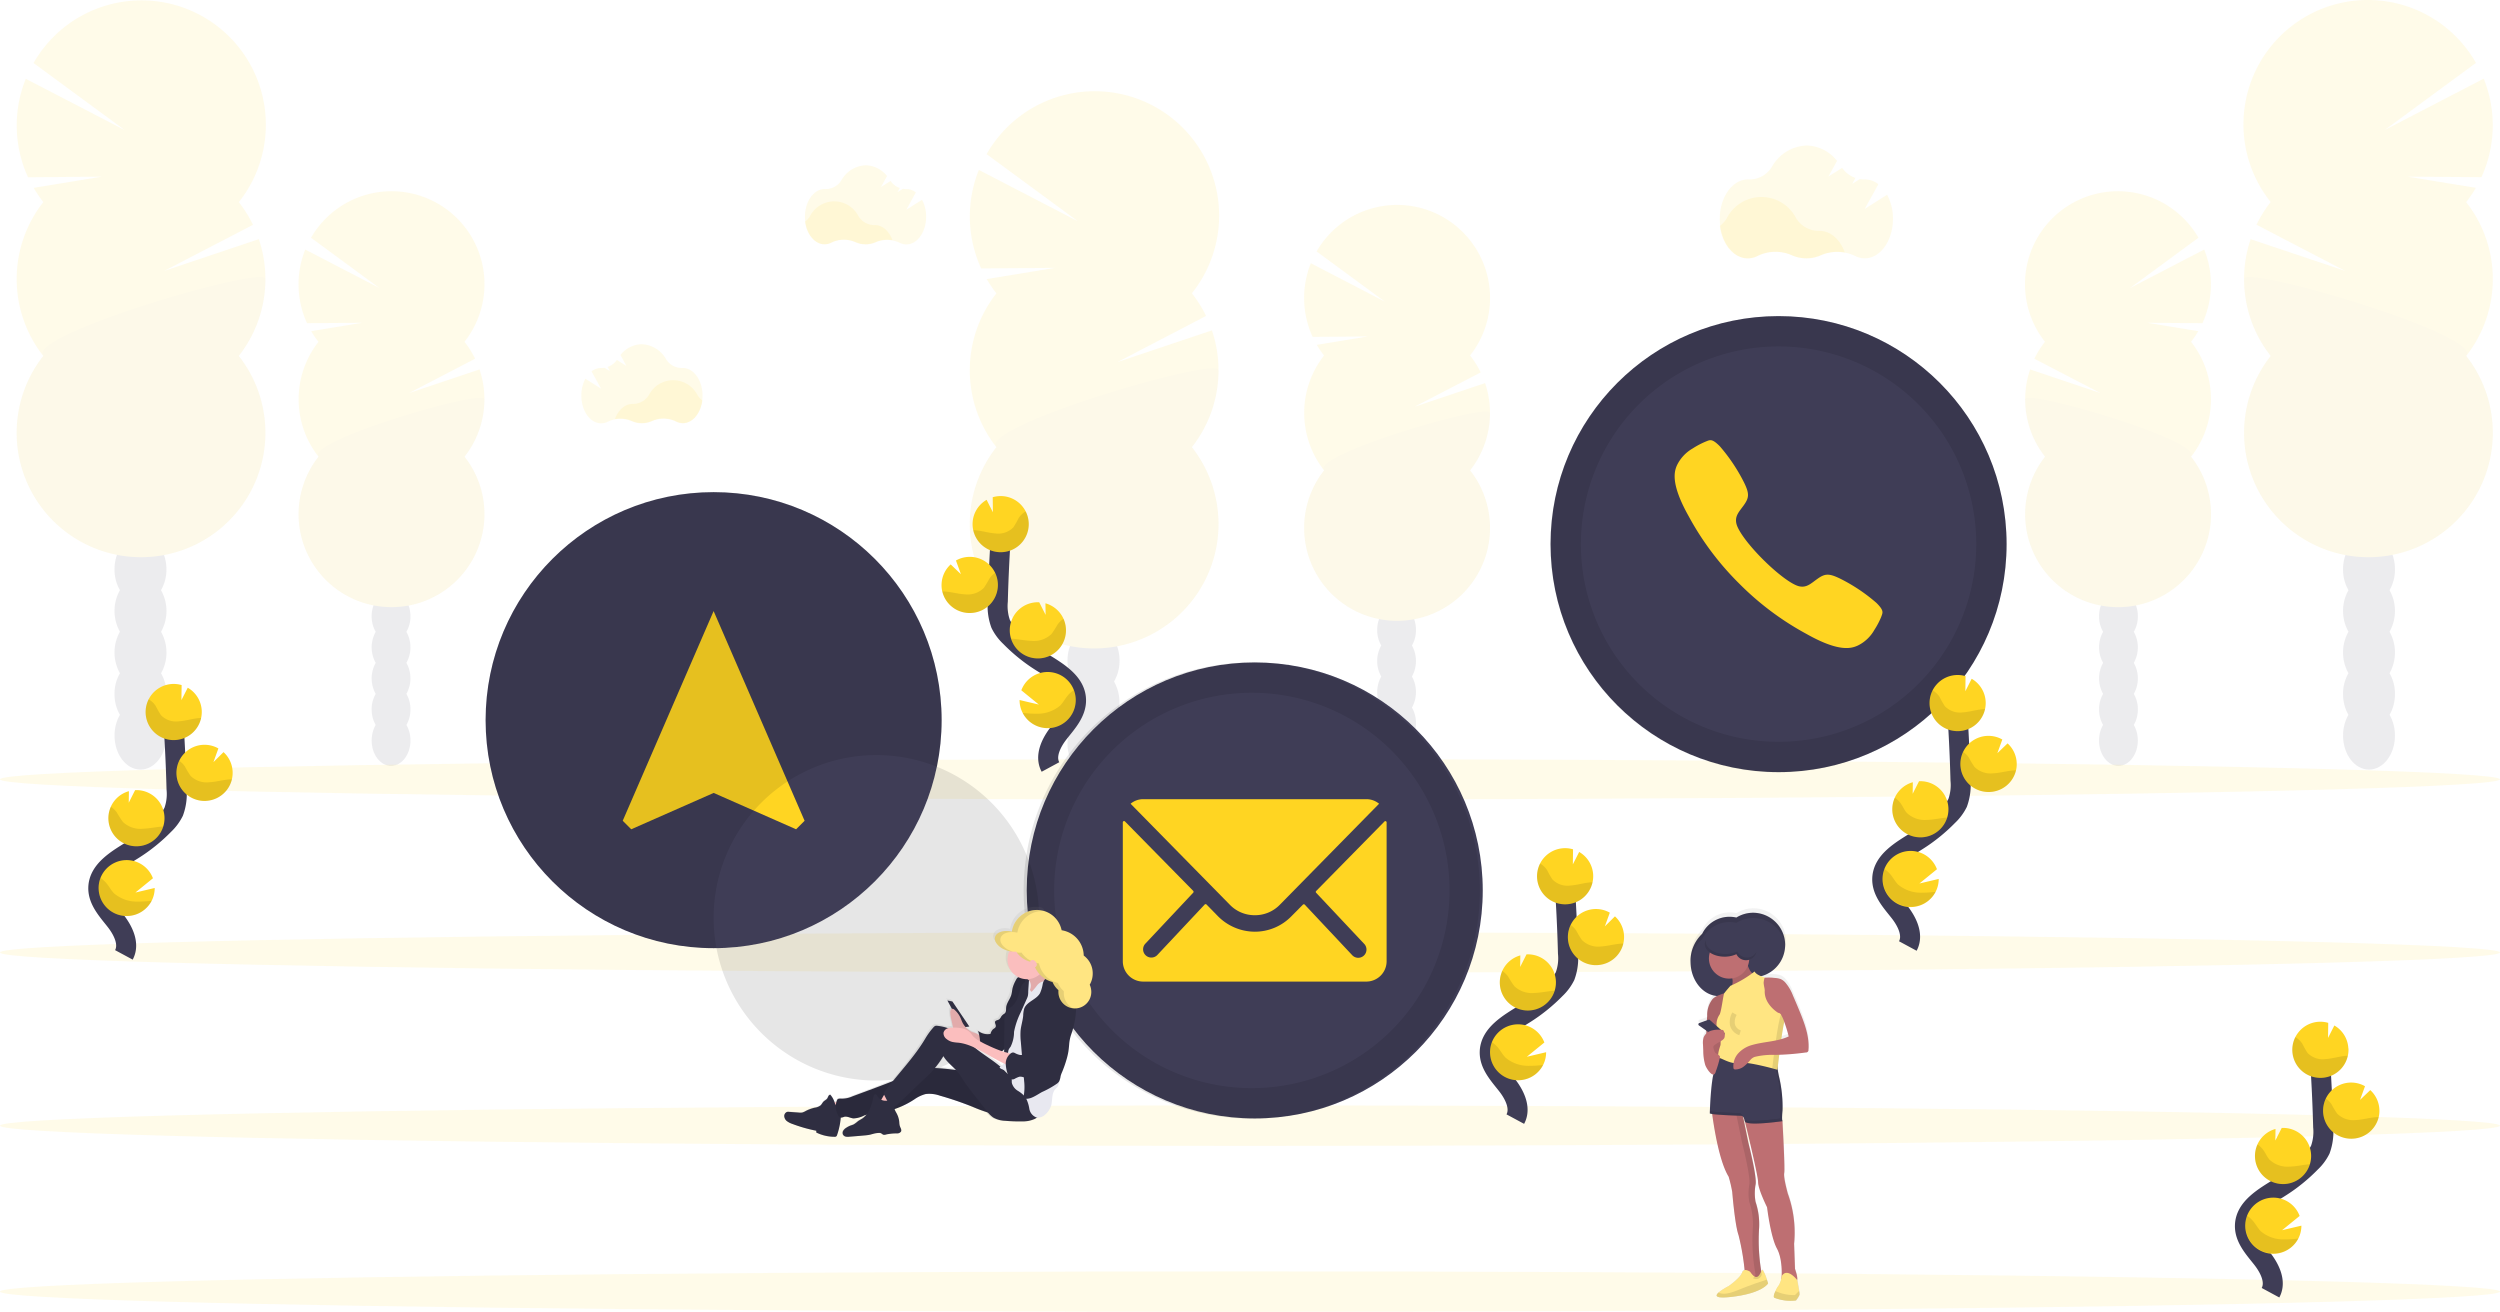 <svg xmlns="http://www.w3.org/2000/svg" xmlns:xlink="http://www.w3.org/1999/xlink" width="499.875" height="262.297" viewBox="0 0 499.875 262.297">
  <defs>
    <linearGradient id="linear-gradient" x1="0.5" y1="1" x2="0.5" gradientUnits="objectBoundingBox">
      <stop offset="0" stop-color="gray" stop-opacity="0.251"/>
      <stop offset="0.54" stop-color="gray" stop-opacity="0.122"/>
      <stop offset="1" stop-color="gray" stop-opacity="0.102"/>
    </linearGradient>
    <linearGradient id="linear-gradient-2" x1="0.5" y1="1" x2="0.5" y2="-0.001" xlink:href="#linear-gradient"/>
  </defs>
  <g id="contact" transform="translate(0 0.359)">
    <g id="Group_1" data-name="Group 1" transform="translate(193.906 17.885)" opacity="0.1">
      <ellipse id="Ellipse_6" data-name="Ellipse 6" cx="5.19" cy="6.796" rx="5.19" ry="6.796" transform="translate(19.562 140.284)" fill="#3f3d56"/>
      <path id="Path_19" data-name="Path 19" d="M529.317,447.941a8.21,8.21,0,0,0,1.086-4.155c0-3.754-2.326-6.8-5.195-6.8s-5.209,3.051-5.209,6.8a8.211,8.211,0,0,0,1.086,4.155,8.488,8.488,0,0,0,0,8.305,8.488,8.488,0,0,0,0,8.305A8.183,8.183,0,0,0,520,468.716c0,3.749,2.326,6.8,5.19,6.8s5.195-3.047,5.195-6.8a8.182,8.182,0,0,0-1.086-4.155,8.488,8.488,0,0,0,0-8.305,8.488,8.488,0,0,0,0-8.305Z" transform="translate(-500.456 -329.937)" fill="#3f3d56"/>
      <ellipse id="Ellipse_7" data-name="Ellipse 7" cx="5.19" cy="6.796" rx="5.19" ry="6.796" transform="translate(19.562 98.757)" fill="#3f3d56"/>
      <ellipse id="Ellipse_8" data-name="Ellipse 8" cx="5.19" cy="6.796" rx="5.19" ry="6.796" transform="translate(19.562 90.451)" fill="#3f3d56"/>
      <path id="Path_20" data-name="Path 20" d="M482.472,242.676a24.213,24.213,0,0,1-1.934-2.846l13.637-2.239-14.75.109a24.912,24.912,0,0,1-.456-19.7l19.79,10.267-18.244-13.418a24.871,24.871,0,1,1,41.048,27.821A24.871,24.871,0,0,1,524.4,247.2l-17.71,9.222,18.878-6.335a24.871,24.871,0,0,1-4.009,23.352,24.866,24.866,0,1,1-39.087,0,24.866,24.866,0,0,1,0-30.75Z" transform="translate(-477.149 -202.271)" fill="#ffd522"/>
      <path id="Path_21" data-name="Path 21" d="M526.882,324.133a24.752,24.752,0,0,1-5.323,15.375,24.866,24.866,0,1,1-39.087,0C479.138,335.275,526.882,321.342,526.882,324.133Z" transform="translate(-477.149 -268.354)" opacity="0.1"/>
    </g>
    <g id="Group_2" data-name="Group 2" transform="translate(260.756 40.613)" opacity="0.1">
      <ellipse id="Ellipse_9" data-name="Ellipse 9" cx="3.881" cy="5.076" rx="3.881" ry="5.076" transform="translate(14.618 104.744)" fill="#3f3d56"/>
      <path id="Path_22" data-name="Path 22" d="M662.71,435.5a6.125,6.125,0,0,0,.807-3.1c0-2.8-1.738-5.081-3.877-5.081s-3.881,2.28-3.881,5.081a6.08,6.08,0,0,0,.812,3.1,6.34,6.34,0,0,0,0,6.207,6.34,6.34,0,0,0,0,6.207,6.08,6.08,0,0,0-.812,3.1c0,2.8,1.738,5.081,3.881,5.081s3.877-2.28,3.877-5.081a6.125,6.125,0,0,0-.807-3.1,6.385,6.385,0,0,0,0-6.207A6.385,6.385,0,0,0,662.71,435.5Z" transform="translate(-641.147 -347.405)" fill="#3f3d56"/>
      <ellipse id="Ellipse_10" data-name="Ellipse 10" cx="3.881" cy="5.076" rx="3.881" ry="5.076" transform="translate(14.618 73.712)" fill="#3f3d56"/>
      <ellipse id="Ellipse_11" data-name="Ellipse 11" cx="3.881" cy="5.076" rx="3.881" ry="5.076" transform="translate(14.618 67.504)" fill="#3f3d56"/>
      <path id="Path_23" data-name="Path 23" d="M627.7,282.208a17.783,17.783,0,0,1-1.446-2.125l10.194-1.674-11.024.082a18.627,18.627,0,0,1-.356-14.727l14.791,7.676-13.642-10.034a18.586,18.586,0,1,1,30.69,20.8,18.8,18.8,0,0,1,2.121,3.389L645.8,292.466l14.107-4.734a18.59,18.59,0,0,1-3,17.45,18.581,18.581,0,1,1-29.19,0,18.581,18.581,0,0,1,0-22.978Z" transform="translate(-623.72 -252.103)" fill="#ffd522"/>
      <path id="Path_24" data-name="Path 24" d="M660.893,342.974a18.5,18.5,0,0,1-3.977,11.489,18.581,18.581,0,1,1-29.19,0C625.227,351.3,660.893,340.89,660.893,342.974Z" transform="translate(-623.731 -301.38)" opacity="0.1"/>
    </g>
    <g id="Group_3" data-name="Group 3" transform="translate(448.583 -0.359)" opacity="0.1">
      <ellipse id="Ellipse_12" data-name="Ellipse 12" cx="5.19" cy="6.796" rx="5.19" ry="6.796" transform="translate(19.912 140.284)" fill="#3f3d56"/>
      <path id="Path_25" data-name="Path 25" d="M1080.275,407.941a8.21,8.21,0,0,1-1.085-4.155c0-3.754,2.326-6.8,5.195-6.8s5.19,3.042,5.19,6.8a8.21,8.21,0,0,1-1.086,4.155,8.488,8.488,0,0,1,0,8.305,8.488,8.488,0,0,1,0,8.305,8.182,8.182,0,0,1,1.086,4.155c0,3.749-2.326,6.8-5.19,6.8s-5.195-3.047-5.195-6.8a8.181,8.181,0,0,1,1.085-4.155,8.488,8.488,0,0,1,0-8.305A8.488,8.488,0,0,1,1080.275,407.941Z" transform="translate(-1059.282 -289.937)" fill="#3f3d56"/>
      <ellipse id="Ellipse_13" data-name="Ellipse 13" cx="5.19" cy="6.796" rx="5.19" ry="6.796" transform="translate(19.912 98.757)" fill="#3f3d56"/>
      <ellipse id="Ellipse_14" data-name="Ellipse 14" cx="5.19" cy="6.796" rx="5.19" ry="6.796" transform="translate(19.912 90.451)" fill="#3f3d56"/>
      <path id="Path_26" data-name="Path 26" d="M1080.073,202.676a24.18,24.18,0,0,0,1.934-2.846l-13.637-2.239,14.75.109a24.911,24.911,0,0,0,.456-19.7l-19.79,10.267,18.243-13.418a24.871,24.871,0,1,0-41.048,27.821,24.869,24.869,0,0,0-2.837,4.534l17.71,9.222-18.878-6.335a24.87,24.87,0,0,0,4.009,23.352,24.866,24.866,0,1,0,39.087,0,24.866,24.866,0,0,0,0-30.75Z" transform="translate(-1035.541 -162.271)" fill="#ffd522"/>
      <path id="Path_27" data-name="Path 27" d="M1035.81,284.133a24.753,24.753,0,0,0,5.323,15.375,24.866,24.866,0,1,0,39.087,0C1083.553,295.275,1035.81,281.342,1035.81,284.133Z" transform="translate(-1035.687 -228.354)" opacity="0.1"/>
    </g>
    <g id="Group_4" data-name="Group 4" transform="translate(404.897 37.876)" opacity="0.1">
      <ellipse id="Ellipse_15" data-name="Ellipse 15" cx="3.881" cy="5.076" rx="3.881" ry="5.076" transform="translate(14.802 104.744)" fill="#3f3d56"/>
      <path id="Path_28" data-name="Path 28" d="M973.037,429.5a6.126,6.126,0,0,1-.807-3.1c0-2.8,1.738-5.081,3.877-5.081s3.881,2.28,3.881,5.081a6.08,6.08,0,0,1-.812,3.1,6.34,6.34,0,0,1,0,6.207,6.34,6.34,0,0,1,0,6.207,6.08,6.08,0,0,1,.812,3.1c0,2.8-1.738,5.081-3.881,5.081s-3.877-2.28-3.877-5.081a6.126,6.126,0,0,1,.807-3.1,6.385,6.385,0,0,1,0-6.207A6.385,6.385,0,0,1,973.037,429.5Z" transform="translate(-957.419 -341.405)" fill="#3f3d56"/>
      <ellipse id="Ellipse_16" data-name="Ellipse 16" cx="3.881" cy="5.076" rx="3.881" ry="5.076" transform="translate(14.802 73.712)" fill="#3f3d56"/>
      <ellipse id="Ellipse_17" data-name="Ellipse 17" cx="3.881" cy="5.076" rx="3.881" ry="5.076" transform="translate(14.802 67.504)" fill="#3f3d56"/>
      <path id="Path_29" data-name="Path 29" d="M972.961,276.208a17.786,17.786,0,0,0,1.446-2.125l-10.194-1.674,11.024.082a18.626,18.626,0,0,0,.356-14.727L960.8,265.44l13.642-10.034a18.586,18.586,0,1,0-30.69,20.8,18.8,18.8,0,0,0-2.121,3.389l13.227,6.873-14.079-4.73a18.59,18.59,0,0,0,3,17.45,18.581,18.581,0,1,0,29.19,0,18.581,18.581,0,0,0,0-22.978Z" transform="translate(-939.757 -246.103)" fill="#ffd522"/>
      <path id="Path_30" data-name="Path 30" d="M939.789,336.974a18.5,18.5,0,0,0,3.977,11.489,18.581,18.581,0,1,0,29.19,0C975.455,345.3,939.789,334.89,939.789,336.974Z" transform="translate(-939.769 -295.38)" opacity="0.1"/>
    </g>
    <g id="Group_5" data-name="Group 5" transform="translate(3.334 -0.282)" opacity="0.1">
      <ellipse id="Ellipse_18" data-name="Ellipse 18" cx="5.19" cy="6.796" rx="5.19" ry="6.796" transform="translate(19.567 140.207)" fill="#3f3d56"/>
      <path id="Path_31" data-name="Path 31" d="M111.5,407.941a8.21,8.21,0,0,0,1.086-4.155c0-3.754-2.326-6.8-5.19-6.8s-5.19,3.042-5.19,6.8a8.21,8.21,0,0,0,1.081,4.155,8.515,8.515,0,0,0,0,8.305,8.515,8.515,0,0,0,0,8.305,8.178,8.178,0,0,0-1.081,4.155c0,3.749,2.322,6.8,5.19,6.8s5.2-3.038,5.2-6.787a8.182,8.182,0,0,0-1.085-4.155,8.488,8.488,0,0,0,0-8.305,8.488,8.488,0,0,0,0-8.305Z" transform="translate(-82.643 -290.013)" fill="#3f3d56"/>
      <ellipse id="Ellipse_19" data-name="Ellipse 19" cx="5.19" cy="6.796" rx="5.19" ry="6.796" transform="translate(19.567 98.68)" fill="#3f3d56"/>
      <ellipse id="Ellipse_20" data-name="Ellipse 20" cx="5.19" cy="6.796" rx="5.19" ry="6.796" transform="translate(19.567 90.375)" fill="#3f3d56"/>
      <path id="Path_32" data-name="Path 32" d="M64.641,202.767a24.778,24.778,0,0,1-1.934-2.846l13.642-2.239-14.764.132a24.912,24.912,0,0,1-.456-19.7l19.794,10.267L62.68,174.959a24.866,24.866,0,1,1,41.048,27.821,24.875,24.875,0,0,1,2.837,4.534l-17.715,9.2,18.882-6.335a24.9,24.9,0,0,1-4.014,23.352,24.866,24.866,0,1,1-39.087,0,24.866,24.866,0,0,1,0-30.75Z" transform="translate(-59.309 -162.439)" fill="#ffd522"/>
      <path id="Path_33" data-name="Path 33" d="M109.042,284.133a24.752,24.752,0,0,1-5.323,15.375,24.866,24.866,0,1,1-39.087,0C61.3,295.275,109.042,281.342,109.042,284.133Z" transform="translate(-59.309 -228.43)" opacity="0.1"/>
    </g>
    <g id="Group_6" data-name="Group 6" transform="translate(59.693 37.876)" opacity="0.1">
      <ellipse id="Ellipse_21" data-name="Ellipse 21" cx="3.881" cy="5.076" rx="3.881" ry="5.076" transform="translate(14.618 104.744)" fill="#3f3d56"/>
      <path id="Path_34" data-name="Path 34" d="M221.881,429.5a6.125,6.125,0,0,0,.807-3.1c0-2.8-1.733-5.081-3.877-5.081s-3.881,2.28-3.881,5.081a6.125,6.125,0,0,0,.812,3.1,6.34,6.34,0,0,0,0,6.207,6.34,6.34,0,0,0,0,6.207,6.125,6.125,0,0,0-.812,3.1c0,2.8,1.738,5.081,3.881,5.081s3.877-2.28,3.877-5.081a6.125,6.125,0,0,0-.807-3.1,6.385,6.385,0,0,0,0-6.207,6.385,6.385,0,0,0,0-6.207Z" transform="translate(-200.312 -341.405)" fill="#3f3d56"/>
      <ellipse id="Ellipse_22" data-name="Ellipse 22" cx="3.881" cy="5.076" rx="3.881" ry="5.076" transform="translate(14.618 73.712)" fill="#3f3d56"/>
      <ellipse id="Ellipse_23" data-name="Ellipse 23" cx="3.881" cy="5.076" rx="3.881" ry="5.076" transform="translate(14.618 67.505)" fill="#3f3d56"/>
      <path id="Path_35" data-name="Path 35" d="M186.857,276.208a18.339,18.339,0,0,1-1.446-2.125l10.194-1.674-11.024.082a18.627,18.627,0,0,1-.356-14.727l14.791,7.676-13.642-10.034a18.586,18.586,0,1,1,30.69,20.8,18.3,18.3,0,0,1,2.121,3.389l-13.227,6.873,14.107-4.734a18.59,18.59,0,0,1-3,17.45,18.581,18.581,0,1,1-29.19,0,18.581,18.581,0,0,1,0-22.978Z" transform="translate(-182.88 -246.103)" fill="#ffd522"/>
      <path id="Path_36" data-name="Path 36" d="M220.053,336.974a18.5,18.5,0,0,1-3.977,11.489,18.581,18.581,0,1,1-29.19,0C184.377,345.3,220.053,334.89,220.053,336.974Z" transform="translate(-182.891 -295.38)" opacity="0.1"/>
    </g>
    <ellipse id="Ellipse_24" data-name="Ellipse 24" cx="249.937" cy="4.041" rx="249.937" ry="4.041" transform="translate(0 220.676)" fill="#ffd522" opacity="0.1"/>
    <ellipse id="Ellipse_25" data-name="Ellipse 25" cx="249.937" cy="4.041" rx="249.937" ry="4.041" transform="translate(0 253.856)" fill="#ffd522" opacity="0.1"/>
    <ellipse id="Ellipse_26" data-name="Ellipse 26" cx="249.937" cy="4.041" rx="249.937" ry="4.041" transform="translate(0 151.427)" fill="#ffd522" opacity="0.1"/>
    <ellipse id="Ellipse_27" data-name="Ellipse 27" cx="249.937" cy="4.041" rx="249.937" ry="4.041" transform="translate(0 186.049)" fill="#ffd522" opacity="0.1"/>
    <path id="Path_37" data-name="Path 37" d="M830.968,259.75a8.346,8.346,0,0,0-4.835.529,7.138,7.138,0,0,1-5.811,0,8.155,8.155,0,0,0-6.841.132,4.214,4.214,0,0,1-1.966.493c-2.773,0-5.076-2.791-5.555-6.472a5.42,5.42,0,0,0,1.368-1.491,7.784,7.784,0,0,1,13.9-.05,5.327,5.327,0,0,0,4.6,2.527h.073C828.131,255.395,830.042,257.164,830.968,259.75Z" transform="translate(-462.087 -209.607)" fill="#ffd522" opacity="0.1"/>
    <path id="Path_38" data-name="Path 38" d="M839.4,235.907l-4.479,2.837,2.737-4.944a4.424,4.424,0,0,0-2.709-.962h-.073a5.177,5.177,0,0,1-.912-.068l-1.542.962.652-1.186a5.377,5.377,0,0,1-2.659-2.016l-2.737,1.724,1.715-3.12a7.948,7.948,0,0,0-6.084-3.074,8.346,8.346,0,0,0-6.969,4.3,5.2,5.2,0,0,1-4.6,2.481h-.151c-3.12,0-5.646,3.535-5.646,7.895s2.527,7.9,5.646,7.9a4.283,4.283,0,0,0,1.966-.493,8.146,8.146,0,0,1,6.841-.137,7.092,7.092,0,0,0,5.811,0,8.173,8.173,0,0,1,6.778.132,4.242,4.242,0,0,0,1.943.483c3.12,0,5.646-3.539,5.646-7.9A10,10,0,0,0,839.4,235.907Z" transform="translate(-462.076 -197.325)" fill="#ffd522" opacity="0.1"/>
    <path id="Path_39" data-name="Path 39" d="M422.4,258.316a5.856,5.856,0,0,0-3.389.369,4.981,4.981,0,0,1-4.064,0,5.692,5.692,0,0,0-4.784.1,3.019,3.019,0,0,1-1.368.342c-1.938,0-3.553-1.952-3.89-4.529a3.794,3.794,0,0,0,.971-1.044,5.45,5.45,0,0,1,9.728-.036,3.735,3.735,0,0,0,3.225,1.77h.05C420.407,255.274,421.743,256.515,422.4,258.316Z" transform="translate(-243.946 -210.64)" fill="#ffd522" opacity="0.1"/>
    <path id="Path_40" data-name="Path 40" d="M428.291,241.636l-3.133,1.989,1.9-3.462a3.079,3.079,0,0,0-1.893-.675h-.055a3.419,3.419,0,0,1-.648-.05l-1.063.675.456-.83A3.785,3.785,0,0,1,422,237.873l-1.9,1.2,1.2-2.18a5.569,5.569,0,0,0-4.26-2.157,5.834,5.834,0,0,0-4.876,3.01,3.649,3.649,0,0,1-3.225,1.738h-.1c-2.185,0-3.954,2.472-3.954,5.528s1.77,5.528,3.954,5.528a2.964,2.964,0,0,0,1.368-.347,5.7,5.7,0,0,1,4.78-.091,4.9,4.9,0,0,0,4.068.027,5.72,5.72,0,0,1,4.743.091,2.955,2.955,0,0,0,1.368.338c2.18,0,3.95-2.477,3.95-5.528A6.992,6.992,0,0,0,428.291,241.636Z" transform="translate(-243.935 -202.046)" fill="#ffd522" opacity="0.1"/>
    <path id="Path_41" data-name="Path 41" d="M321.59,336.726a5.847,5.847,0,0,1,3.384.369,4.99,4.99,0,0,0,4.068,0,5.71,5.71,0,0,1,4.784.091,2.951,2.951,0,0,0,1.368.347c1.938,0,3.553-1.957,3.886-4.534a3.717,3.717,0,0,1-.967-1.044,5.456,5.456,0,0,0-9.733-.032,3.735,3.735,0,0,1-3.22,1.77h-.05C323.574,333.7,322.233,334.938,321.59,336.726Z" transform="translate(-198.633 -253.288)" fill="#ffd522" opacity="0.1"/>
    <path id="Path_42" data-name="Path 42" d="M307.666,320.082l3.138,1.989-1.906-3.457a3.1,3.1,0,0,1,1.9-.68h.05a3.885,3.885,0,0,0,.652-.046l1.063.67-.456-.826a3.781,3.781,0,0,0,1.856-1.409l1.9,1.2-1.186-2.185a5.564,5.564,0,0,1,4.26-2.153,5.84,5.84,0,0,1,4.876,3.01,3.649,3.649,0,0,0,3.22,1.738h.109c2.18,0,3.95,2.477,3.95,5.528s-1.77,5.528-3.95,5.528a2.96,2.96,0,0,1-1.368-.342,5.692,5.692,0,0,0-4.784-.1,4.953,4.953,0,0,1-2.043.456,5.017,5.017,0,0,1-2.025-.429,5.71,5.71,0,0,0-4.739.091,2.955,2.955,0,0,1-1.368.337c-2.185,0-3.954-2.472-3.954-5.528A7.042,7.042,0,0,1,307.666,320.082Z" transform="translate(-190.62 -244.716)" fill="#ffd522" opacity="0.1"/>
    <path id="Path_43" data-name="Path 43" d="M710.207,594.974c1.19-2.208-.16-4.908-1.71-6.873s-3.448-4.014-3.407-6.517c.059-3.6,3.881-5.729,6.933-7.635a33.889,33.889,0,0,0,6.226-5.017,9.18,9.18,0,0,0,1.911-2.563,10.366,10.366,0,0,0,.575-4.561q-.2-7.7-.762-15.4" transform="translate(-407.221 -371.567)" fill="none" stroke="#3f3d56" stroke-miterlimit="10" stroke-width="4"/>
    <path id="Path_44" data-name="Path 44" d="M737.066,539.463a5.615,5.615,0,0,0-2.8-4.6L733,537.347l.041-3.01a5.614,5.614,0,1,0,4.023,5.126Z" transform="translate(-418.51 -364.876)" fill="#ffd522"/>
    <path id="Path_45" data-name="Path 45" d="M715.84,619.469a5.614,5.614,0,0,1-10.6-2.28,5.473,5.473,0,0,1,.365-2.28,5.619,5.619,0,0,1,10.49.059l-3.507,2.855,3.859-.912A5.583,5.583,0,0,1,715.84,619.469Z" transform="translate(-407.3 -406.88)" fill="#ffd522"/>
    <path id="Path_46" data-name="Path 46" d="M715.4,591.882a5.614,5.614,0,0,1-1.779-11.015l-.032,2.312,1.272-2.518h0a5.616,5.616,0,0,1,.525,11.22Z" transform="translate(-409.632 -390.194)" fill="#ffd522"/>
    <path id="Path_47" data-name="Path 47" d="M745.259,572a5.614,5.614,0,1,1,2.481-10.49l-.99,2.737,2.02-2a5.614,5.614,0,0,1-3.53,9.747Z" transform="translate(-425.859 -379.381)" fill="#ffd522"/>
    <path id="Path_48" data-name="Path 48" d="M736.3,544.632c-1.3.141-2.554.543-3.859.625a4.175,4.175,0,0,1-3.548-1.241,18.018,18.018,0,0,1-1.04-1.824,4,4,0,0,0-1.414-1.332,5.614,5.614,0,1,0,10.49,3.731C736.723,544.6,736.508,544.609,736.3,544.632Z" transform="translate(-418.5 -368.548)" opacity="0.1"/>
    <path id="Path_49" data-name="Path 49" d="M745.288,575.829a5.615,5.615,0,0,1-5.341-8.009,4.156,4.156,0,0,1,1.127,1.131,19.027,19.027,0,0,0,1.113,1.856,4.58,4.58,0,0,0,3.726,1.3c1.355-.068,2.664-.456,4.014-.57.187,0,.374-.027.565-.032a5.614,5.614,0,0,1-5.2,4.324Z" transform="translate(-425.888 -383.212)" opacity="0.1"/>
    <path id="Path_50" data-name="Path 50" d="M715.4,595.844a5.614,5.614,0,0,1-5.386-7.9,4.561,4.561,0,0,1,1.19,1.14,18.806,18.806,0,0,0,1.218,1.893,5.084,5.084,0,0,0,3.973,1.368c1.432-.059,2.737-.369,4.1-.456A5.624,5.624,0,0,1,715.4,595.844Z" transform="translate(-409.634 -394.156)" opacity="0.1"/>
    <path id="Path_51" data-name="Path 51" d="M715.84,623.731a5.614,5.614,0,0,1-10.6-2.28,5.473,5.473,0,0,1,.365-2.28,5.605,5.605,0,0,1,1.232,1.1c.534.648.885,1.368,1.505,1.993a7.016,7.016,0,0,0,4.648,1.633A23.59,23.59,0,0,0,715.84,623.731Z" transform="translate(-407.3 -411.142)" opacity="0.1"/>
    <path id="Path_52" data-name="Path 52" d="M100.207,522.974c1.19-2.207-.16-4.908-1.71-6.873s-3.448-4.023-3.407-6.517c.059-3.6,3.881-5.729,6.933-7.635a33.888,33.888,0,0,0,6.226-5.017,9.182,9.182,0,0,0,1.911-2.563,10.367,10.367,0,0,0,.575-4.561q-.2-7.7-.762-15.4" transform="translate(-75.436 -332.405)" fill="none" stroke="#3f3d56" stroke-miterlimit="10" stroke-width="4"/>
    <path id="Path_53" data-name="Path 53" d="M127.066,467.463a5.614,5.614,0,0,0-2.8-4.6L123,465.347l.041-3.01a5.614,5.614,0,1,0,4.023,5.126Z" transform="translate(-86.725 -325.714)" fill="#ffd522"/>
    <path id="Path_54" data-name="Path 54" d="M105.84,547.469a5.614,5.614,0,0,1-10.6-2.28,5.473,5.473,0,0,1,.365-2.28,5.619,5.619,0,0,1,10.49.059l-3.507,2.855,3.859-.912a5.583,5.583,0,0,1-.607,2.559Z" transform="translate(-75.515 -367.718)" fill="#ffd522"/>
    <path id="Path_55" data-name="Path 55" d="M105.4,519.882a5.614,5.614,0,0,1-1.779-11.015l-.032,2.312,1.272-2.518h0a5.616,5.616,0,1,1,.525,11.22Z" transform="translate(-77.846 -351.032)" fill="#ffd522"/>
    <path id="Path_56" data-name="Path 56" d="M135.259,500a5.614,5.614,0,1,1,2.481-10.49l-.99,2.737,2.02-2a5.614,5.614,0,0,1-3.53,9.747Z" transform="translate(-94.074 -340.219)" fill="#ffd522"/>
    <path id="Path_57" data-name="Path 57" d="M126.3,472.632c-1.3.141-2.554.543-3.859.625a4.175,4.175,0,0,1-3.548-1.241,18.008,18.008,0,0,1-1.04-1.824,4,4,0,0,0-1.414-1.332,5.614,5.614,0,1,0,10.49,3.731C126.723,472.6,126.508,472.609,126.3,472.632Z" transform="translate(-86.715 -329.387)" opacity="0.1"/>
    <path id="Path_58" data-name="Path 58" d="M135.288,503.829a5.614,5.614,0,0,1-5.341-8.009,4.155,4.155,0,0,1,1.127,1.131,19.025,19.025,0,0,0,1.113,1.856,4.58,4.58,0,0,0,3.726,1.3c1.355-.068,2.664-.456,4.014-.57.187,0,.374-.027.566-.032A5.614,5.614,0,0,1,135.288,503.829Z" transform="translate(-94.103 -344.051)" opacity="0.1"/>
    <path id="Path_59" data-name="Path 59" d="M105.4,523.844a5.614,5.614,0,0,1-5.386-7.9,4.561,4.561,0,0,1,1.19,1.14,18.809,18.809,0,0,0,1.218,1.893,5.084,5.084,0,0,0,3.973,1.368c1.432-.059,2.737-.369,4.1-.456A5.624,5.624,0,0,1,105.4,523.844Z" transform="translate(-77.849 -354.994)" opacity="0.1"/>
    <path id="Path_60" data-name="Path 60" d="M105.84,551.731a5.614,5.614,0,0,1-10.6-2.28,5.473,5.473,0,0,1,.365-2.28,5.605,5.605,0,0,1,1.231,1.1c.534.648.885,1.368,1.505,1.993a7.016,7.016,0,0,0,4.648,1.633A23.578,23.578,0,0,0,105.84,551.731Z" transform="translate(-75.515 -371.98)" opacity="0.1"/>
    <path id="Path_61" data-name="Path 61" d="M499.949,440.615c-1.19-2.2.16-4.9,1.715-6.869s3.443-4.014,3.4-6.518c-.055-3.6-3.877-5.728-6.933-7.635a33.753,33.753,0,0,1-6.221-5.017A9.022,9.022,0,0,1,490,412.018a10.51,10.51,0,0,1-.575-4.561q.205-7.7.762-15.4" transform="translate(-289.91 -287.614)" fill="none" stroke="#3f3d56" stroke-miterlimit="10" stroke-width="4"/>
    <path id="Path_62" data-name="Path 62" d="M478.383,385.1a5.61,5.61,0,0,1,2.8-4.6l1.259,2.486-.036-3.01a5.756,5.756,0,0,1,1.847-.223,5.614,5.614,0,1,1-5.87,5.35Z" transform="translate(-283.911 -280.918)" fill="#ffd522"/>
    <path id="Path_63" data-name="Path 63" d="M499.6,465.055a5.615,5.615,0,1,0-.269-4.52l3.507,2.855-3.859-.912A5.583,5.583,0,0,0,499.6,465.055Z" transform="translate(-295.117 -322.868)" fill="#ffd522"/>
    <path id="Path_64" data-name="Path 64" d="M500.037,437.522a5.614,5.614,0,0,0,1.783-11.015l.027,2.312-1.273-2.518h0a5.614,5.614,0,0,0-5.884,5.332,5.546,5.546,0,0,0,.242,1.916,5.61,5.61,0,0,0,5.1,3.973Z" transform="translate(-292.781 -306.235)" fill="#ffd522"/>
    <path id="Path_65" data-name="Path 65" d="M470.14,417.618a5.614,5.614,0,1,0-2.486-10.49l.994,2.737-2.043-1.957a5.569,5.569,0,0,0-1.824,3.877,5.431,5.431,0,0,0,.141,1.546,5.61,5.61,0,0,0,5.218,4.287Z" transform="translate(-276.512 -295.412)" fill="#ffd522"/>
    <path id="Path_66" data-name="Path 66" d="M479.3,390.272c1.3.141,2.554.543,3.854.625a4.194,4.194,0,0,0,3.553-1.241,17.975,17.975,0,0,0,1.035-1.824,4.009,4.009,0,0,1,1.418-1.332,5.614,5.614,0,1,1-10.49,3.726C478.875,390.231,479.085,390.249,479.3,390.272Z" transform="translate(-284.07 -284.59)" opacity="0.1"/>
    <path id="Path_67" data-name="Path 67" d="M470.334,421.449a5.619,5.619,0,0,0,5.341-8.009,4.174,4.174,0,0,0-1.131,1.131,19.022,19.022,0,0,1-1.113,1.856,4.565,4.565,0,0,1-3.722,1.3c-1.355-.068-2.664-.456-4.014-.57-.187,0-.379-.027-.566-.032a5.61,5.61,0,0,0,5.2,4.324Z" transform="translate(-276.706 -299.243)" opacity="0.1"/>
    <path id="Path_68" data-name="Path 68" d="M500.339,441.484a5.61,5.61,0,0,0,5.386-7.9,4.484,4.484,0,0,0-1.186,1.14,18.805,18.805,0,0,1-1.218,1.893,5.094,5.094,0,0,1-3.977,1.368c-1.437-.059-2.737-.369-4.1-.456a5.61,5.61,0,0,0,5.1,3.959Z" transform="translate(-293.083 -310.198)" opacity="0.1"/>
    <path id="Path_69" data-name="Path 69" d="M500.34,469.371a5.614,5.614,0,0,0,10.239-4.561,5.393,5.393,0,0,0-1.232,1.1c-.534.648-.912,1.368-1.505,1.993a7.028,7.028,0,0,1-4.652,1.633A24.607,24.607,0,0,1,500.34,469.371Z" transform="translate(-295.857 -327.184)" opacity="0.1"/>
    <circle id="Ellipse_28" data-name="Ellipse 28" cx="45.591" cy="45.591" r="45.591" transform="translate(310.036 62.846)" fill="#3f3d56"/>
    <path id="Path_70" data-name="Path 70" d="M826.52,387.787a34.541,34.541,0,0,0-7.3-4.876c-2.185-1.049-2.987-1.031-4.534.087-1.286.912-2.121,1.792-3.6,1.469s-4.406-2.531-7.238-5.354-5.031-5.733-5.345-7.234.552-2.317,1.473-3.6c1.113-1.546,1.145-2.349.087-4.534a34.977,34.977,0,0,0-4.88-7.3c-1.6-1.6-1.947-1.245-2.823-.912a16.333,16.333,0,0,0-2.586,1.368,7.8,7.8,0,0,0-3.1,3.279c-.625,1.332-1.332,3.8,2.3,10.276a57.327,57.327,0,0,0,10.08,13.441h0a57.413,57.413,0,0,0,13.487,10.1c6.467,3.649,8.944,2.924,10.276,2.3a7.656,7.656,0,0,0,3.275-3.1,16.106,16.106,0,0,0,1.368-2.586C827.765,389.734,828.121,389.378,826.52,387.787Z" transform="translate(-451.322 -267.592)" fill="#ffd522"/>
    <path id="Path_71" data-name="Path 71" d="M777.312,300.86A45.609,45.609,0,1,0,822.9,346.454,45.609,45.609,0,0,0,777.312,300.86Zm0,85.116a39.529,39.529,0,1,1,39.529-39.529,39.529,39.529,0,0,1-39.529,39.529Z" transform="translate(-421.685 -238.01)" opacity="0.1"/>
    <circle id="Ellipse_29" data-name="Ellipse 29" cx="45.591" cy="45.591" r="45.591" transform="translate(205.295 132.094)" fill="#3f3d56"/>
    <path id="Path_72" data-name="Path 72" d="M596.549,522.325,582.9,536.212a.246.246,0,0,0,0,.356l9.578,10.185a1.648,1.648,0,1,1-2.331,2.331l-9.528-10.148a.26.26,0,0,0-.365,0l-2.322,2.344a10.2,10.2,0,0,1-7.3,3.069,10.426,10.426,0,0,1-7.425-3.156l-2.23-2.281a.26.26,0,0,0-.365,0l-9.5,10.125a1.648,1.648,0,1,1-2.331-2.331l9.541-10.162a.274.274,0,0,0,0-.356L544.669,522.3a.251.251,0,0,0-.429.178v27.79a4.068,4.068,0,0,0,4.055,4.055h44.638a4.068,4.068,0,0,0,4.055-4.055V522.5a.251.251,0,0,0-.438-.178Z" transform="translate(-319.734 -358.414)" fill="#ffd522"/>
    <path id="Path_73" data-name="Path 73" d="M572.475,535.831a6.9,6.9,0,0,0,4.98-2.052l19.881-20.237a3.968,3.968,0,0,0-2.508-.912H550.159a3.941,3.941,0,0,0-2.509.912l19.885,20.237A6.878,6.878,0,0,0,572.475,535.831Z" transform="translate(-321.589 -353.194)" fill="#ffd522"/>
    <path id="Path_74" data-name="Path 74" d="M546.4,452.69a45.609,45.609,0,1,0,45.586,45.594A45.609,45.609,0,0,0,546.4,452.69Zm0,85.116a39.529,39.529,0,1,1,39.529-39.529A39.529,39.529,0,0,1,546.4,537.806Z" transform="translate(-296.091 -320.592)" opacity="0.1"/>
    <circle id="Ellipse_30" data-name="Ellipse 30" cx="45.591" cy="45.591" r="45.591" transform="translate(97.097 98.047)" fill="#3f3d56"/>
    <path id="Path_75" data-name="Path 75" d="M343.175,430.16,325,472.093l1.7,1.7,16.483-7.27,16.483,7.27,1.7-1.7Z" transform="translate(-200.487 -308.337)" fill="#ffd522"/>
    <path id="Path_76" data-name="Path 76" d="M310.432,378a45.582,45.582,0,1,0,.008,0Zm0,85.116a32.541,32.541,0,1,1,0,.018Z" transform="translate(-167.744 -279.967)" opacity="0.1"/>
    <path id="Path_77" data-name="Path 77" d="M814.967,580.263q-.62-1.514-1.272-3.019a8.96,8.96,0,0,0-1.555-2.686,2.844,2.844,0,0,0-.912-.684,3.89,3.89,0,0,0-1.19-.237,9.5,9.5,0,0,0-1.87-.05c-.242-.073-.515-.169-.784-.278a6.513,6.513,0,0,0,4.853-6.043c0-.091,0-.187,0-.278a6.5,6.5,0,0,0-6.472-6.527,6.385,6.385,0,0,0-3.4.971,6.1,6.1,0,0,0-6.841,3.3,7.539,7.539,0,0,0-2.326,5.61c0,.1,0,.2,0,.287.119,3.544,2.408,6.385,5.3,6.673a3.039,3.039,0,0,0-.839.561,5.191,5.191,0,0,0-1.126,3.439l-.068.912-1.532.547a.283.283,0,0,0-.068.5l1.464,1.044v.26a1.141,1.141,0,0,0,.027.3,2.093,2.093,0,0,0-.565.807,3.727,3.727,0,0,0-.132,1.478l.055,1.273a9.992,9.992,0,0,0,.388,2.832c.192.566,1.022,1.929,1.619,1.938a59,59,0,0,0-.7,7.8c-.068.068.123.132.456.187.328,2.518,1.4,9.578,3.3,12.684a26.755,26.755,0,0,1,.716,3.083s.543,6.709,1.259,8.7a44.3,44.3,0,0,1,1.227,7.1.7.7,0,0,0-.506.52c-.36,1.086-2.7,2.737-2.7,2.737a11.287,11.287,0,0,0-2.016,1.291c-.734.661-.707,1.259,2.554.885,6.294-.725,7.37-2.737,7.37-2.737s-.1-.337-.251-.775a8.416,8.416,0,0,0-.826-1.948c-.091-.087-.182.059-.292.287a39.056,39.056,0,0,1-.429-8.807,14.29,14.29,0,0,0-.721-5.259,9.956,9.956,0,0,1,0-3.443c.36-1.45-1.437-8.524-1.437-8.524l-1.031-5.209a1.5,1.5,0,0,1,.287.607l.027.1.027.151a.283.283,0,0,0,.073.141c.7,2.919,2.627,11.005,2.627,12.191,0,1.45,1.8,5.076,1.8,5.076s.716,5.984,1.975,8.337a12.087,12.087,0,0,1,.935,5.578h0a5.167,5.167,0,0,1-.575,1.852,4.4,4.4,0,0,0-.68,1.181l-.041.087s-.538,1.09-.178,1.273a8.834,8.834,0,0,0,4.315.543s.721-.912.721-1.268a5.72,5.72,0,0,0-.082-.648c-.132-.857-.379-2.207-.383-2.221a6.225,6.225,0,0,0-.456-2.207l-.182-5.076A23.432,23.432,0,0,0,812.65,617.3s-.912-3.261-.716-4.169-.36-10.517-.36-10.517l-.055-.137a10.388,10.388,0,0,1,.055-2.039,27.082,27.082,0,0,0-.721-6.887,5.976,5.976,0,0,1-.255-1.5c.041-.379.164-1.487.333-2.864a51.477,51.477,0,0,0,5.3-.456.661.661,0,0,0,.456-.182.638.638,0,0,0,.1-.369C817,585.445,816,582.79,814.967,580.263Zm-3.617,5.751c.187-1.3.388-2.559.588-3.494l.027.082a25.367,25.367,0,0,1,.867,2.873A9.768,9.768,0,0,1,811.35,586.015Z" transform="translate(-455.144 -379.209)" fill="url(#linear-gradient)"/>
    <path id="Path_78" data-name="Path 78" d="M802.37,648.256s1.076,9.683,3.407,13.445a26.086,26.086,0,0,1,.716,3.047s.538,6.631,1.254,8.6A47.457,47.457,0,0,1,809,680.7s2.508,2.864,3.407.538a37.77,37.77,0,0,1-.538-9.322,14.041,14.041,0,0,0-.716-5.2,9.724,9.724,0,0,1,0-3.4c.356-1.437-1.437-8.424-1.437-8.424l-1.432-6.992Z" transform="translate(-460.134 -426.768)" fill="#be6f72"/>
    <path id="Path_79" data-name="Path 79" d="M814.866,721.689s-1.076,1.97-7.348,2.686c-3.256.369-3.279-.219-2.545-.876a11.349,11.349,0,0,1,2.007-1.277s2.331-1.61,2.686-2.686,1.615-.178,1.615-.178c1.792,2.686,2.153-.721,2.508-.36a8.09,8.09,0,0,1,.826,1.92C814.766,721.351,814.866,721.689,814.866,721.689Z" transform="translate(-461.337 -465.424)" fill="#ffe582"/>
    <path id="Path_80" data-name="Path 80" d="M814.866,724.011s-1.076,1.97-7.348,2.686c-3.256.37-3.279-.219-2.545-.876.511.324,1.542.456,3.617-.379,2.987-1.222,5.154-1.929,6.025-2.2C814.766,723.673,814.866,724.011,814.866,724.011Z" transform="translate(-461.337 -467.747)" opacity="0.1"/>
    <path id="Path_81" data-name="Path 81" d="M817.445,671.918a14.042,14.042,0,0,0-.716-5.2,9.719,9.719,0,0,1,0-3.4c.356-1.437-1.437-8.424-1.437-8.424l-1.432-6.992-1.241.073,1.418,6.919s1.792,6.987,1.437,8.424a9.718,9.718,0,0,0,0,3.4,13.631,13.631,0,0,1,.716,5.2,37.764,37.764,0,0,0,.538,9.323,1.57,1.57,0,0,1-.52.739,1.172,1.172,0,0,0,1.774-.739A37.77,37.77,0,0,1,817.445,671.918Z" transform="translate(-465.709 -426.768)" opacity="0.1"/>
    <path id="Path_82" data-name="Path 82" d="M805.675,562.42a6.386,6.386,0,0,0-3.384.962,6.089,6.089,0,0,0-6.841,3.261,7.425,7.425,0,0,0-2.322,5.546c0,3.813,2.568,6.9,5.733,6.9a5.789,5.789,0,0,0,5.195-3.973,6.3,6.3,0,0,0,1.615.21,6.454,6.454,0,0,0,0-12.907Z" transform="translate(-455.106 -380.275)" fill="#3f3d56"/>
    <path id="Path_83" data-name="Path 83" d="M823.657,650.65l.538,1.432s.538,9.5.356,10.4.721,4.1.721,4.1a22.946,22.946,0,0,1,1.254,10.034l.178,5.017s.716,1.97.36,2.331-3.06-.319-3.06-.319.36-3.763-.912-6.093-1.97-8.246-1.97-8.246-1.792-3.585-1.792-5.017-2.869-13.085-2.869-13.085Z" transform="translate(-467.797 -428.264)" fill="#be6f72"/>
    <path id="Path_84" data-name="Path 84" d="M801.564,636.8s.182-6.454.912-8.424a13.374,13.374,0,0,0,.8-2.86s10.85,1.961,11.749,1.245a15.568,15.568,0,0,0,.36,2.686,25.774,25.774,0,0,1,.716,6.814c-.2,2.153,0,2.148,0,2.148s-7.352,1.076-7.53,0-.716-1.072-.716-1.072S801.208,637.141,801.564,636.8Z" transform="translate(-459.688 -414.596)" fill="#3f3d56"/>
    <g id="Group_7" data-name="Group 7" transform="translate(341.876 212.169)" opacity="0.1">
      <path id="Path_85" data-name="Path 85" d="M807.5,649.819s-4.534-.123-5.9-.369v.369c-.356.356,6.276.538,6.276.538a.455.455,0,0,1,.246.1C807.874,649.819,807.5,649.819,807.5,649.819Z" transform="translate(-801.58 -639.781)"/>
      <path id="Path_86" data-name="Path 86" d="M823.659,630.936a15.568,15.568,0,0,1-.36-2.686.771.771,0,0,1-.306.109,9.063,9.063,0,0,0,.306,2.039,28.474,28.474,0,0,1,.716,6.814c-.2,2.153,0,2.148,0,2.148s-5.815.853-7.224.283a2.16,2.16,0,0,0,.055.255c.178,1.076,7.53,0,7.53,0s-.182,0,0-2.148A26.64,26.64,0,0,0,823.659,630.936Z" transform="translate(-809.853 -628.25)"/>
      <path id="Path_87" data-name="Path 87" d="M807.5,649.819s-4.534-.123-5.9-.369v.369c-.356.356,6.276.538,6.276.538a.455.455,0,0,1,.246.1C807.874,649.819,807.5,649.819,807.5,649.819Z" transform="translate(-801.58 -639.781)"/>
      <path id="Path_88" data-name="Path 88" d="M823.659,630.936a15.568,15.568,0,0,1-.36-2.686.771.771,0,0,1-.306.109,9.063,9.063,0,0,0,.306,2.039,28.474,28.474,0,0,1,.716,6.814c-.2,2.153,0,2.148,0,2.148s-5.815.853-7.224.283a2.16,2.16,0,0,0,.055.255c.178,1.076,7.53,0,7.53,0s-.182,0,0-2.148A26.64,26.64,0,0,0,823.659,630.936Z" transform="translate(-809.853 -628.25)"/>
    </g>
    <path id="Path_89" data-name="Path 89" d="M814.3,584.982a2.376,2.376,0,0,0,.684.885,1.532,1.532,0,0,0,.643.278c-.4.233-.839.406-1.241.639a22.081,22.081,0,0,0-1.824,1.368,3.712,3.712,0,0,1-2.094.812,2.563,2.563,0,0,0,.292-2.55,2.381,2.381,0,0,1-.319-.885,1.59,1.59,0,0,1,.88-1.186c.342-.233.693-.456,1.049-.68.278-.173.7-.538,1.049-.524s.392.324.456.643A5.057,5.057,0,0,0,814.3,584.982Z" transform="translate(-464.523 -391.544)" fill="#be6f72"/>
    <path id="Path_90" data-name="Path 90" d="M814.3,584.982a2.376,2.376,0,0,0,.684.885,1.532,1.532,0,0,0,.643.278c-.4.233-.839.406-1.241.639a22.081,22.081,0,0,0-1.824,1.368,3.712,3.712,0,0,1-2.094.812,2.563,2.563,0,0,0,.292-2.55,2.381,2.381,0,0,1-.319-.885,1.59,1.59,0,0,1,.88-1.186c.342-.233.693-.456,1.049-.68.278-.173.7-.538,1.049-.524s.392.324.456.643A5.057,5.057,0,0,0,814.3,584.982Z" transform="translate(-464.523 -391.544)" opacity="0.1"/>
    <circle id="Ellipse_31" data-name="Ellipse 31" cx="4.123" cy="4.123" r="4.123" transform="translate(349.853 195.768)" fill="#be6f72"/>
    <path id="Path_91" data-name="Path 91" d="M834.749,724.555c0,.36-.716,1.254-.716,1.254a8.876,8.876,0,0,1-4.3-.538c-.36-.178.178-1.254.178-1.254l.041-.087a4.352,4.352,0,0,1,.68-1.168,5.1,5.1,0,0,0,.57-1.824c1.113-1.824,3.088.789,3.088.789s.251,1.368.383,2.2A6.244,6.244,0,0,1,834.749,724.555Z" transform="translate(-474.949 -466.143)" fill="#ffe582"/>
    <path id="Path_92" data-name="Path 92" d="M834.749,728.879c0,.36-.716,1.254-.716,1.254a8.875,8.875,0,0,1-4.3-.538c-.36-.178.178-1.254.178-1.254l.041-.087a8.667,8.667,0,0,0,3.9.8l.816-.816C834.717,728.546,834.749,728.787,834.749,728.879Z" transform="translate(-474.949 -470.466)" opacity="0.1"/>
    <circle id="Ellipse_32" data-name="Ellipse 32" cx="4.032" cy="4.032" r="4.032" transform="translate(341.698 187.253)" fill="#be6f72"/>
    <path id="Path_93" data-name="Path 93" d="M801.343,598.854a5.062,5.062,0,0,0-1.122,3.4l-.137,1.783a8.992,8.992,0,0,0-.032,1.446c0,.3.073.6.1.912s.036.712.041,1.072V610.1a3.109,3.109,0,0,0,.292,1.583,1.076,1.076,0,0,0,1.368.493,1.56,1.56,0,0,0,.565-.876,13.612,13.612,0,0,0,.912-3.339c.036-.4.041-.794.078-1.19s.1-.812.164-1.213c.255-1.678.369-3.375.484-5.067.032-.5.483-2.477-.173-2.7-.319-.1-.981.224-1.286.333A3.621,3.621,0,0,0,801.343,598.854Z" transform="translate(-458.865 -399.505)" fill="#be6f72"/>
    <path id="Path_94" data-name="Path 94" d="M801.343,598.854a5.062,5.062,0,0,0-1.122,3.4l-.137,1.783a8.992,8.992,0,0,0-.032,1.446c0,.3.073.6.1.912s.036.712.041,1.072V610.1a3.109,3.109,0,0,0,.292,1.583,1.076,1.076,0,0,0,1.368.493,1.56,1.56,0,0,0,.565-.876,13.612,13.612,0,0,0,.912-3.339c.036-.4.041-.794.078-1.19s.1-.812.164-1.213c.255-1.678.369-3.375.484-5.067.032-.5.483-2.477-.173-2.7-.319-.1-.981.224-1.286.333A3.621,3.621,0,0,0,801.343,598.854Z" transform="translate(-458.865 -399.505)" opacity="0.1"/>
    <path id="Path_95" data-name="Path 95" d="M812.114,588.16a22.107,22.107,0,0,1-4.839,2.869s-1.063,1.213-1.245,1.505-.547,3.512-.912,4.233a3.425,3.425,0,0,0,0,3.941,6.833,6.833,0,0,1,.178,2.153c-.178.538-.83,2.508-.237,2.6s2.39,1.341,4,.985,7.621,1.368,7.621,1.368.994-9.236,1.715-10.869l-1.615-.538s-4.479-2.686-1.792-6.809C814.983,589.6,812.465,589.058,812.114,588.16Z" transform="translate(-461.276 -394.275)" fill="#ffe582"/>
    <path id="Path_96" data-name="Path 96" d="M796.7,610.445l3.7,2.623a.274.274,0,0,0,.324,0l1-.753a.283.283,0,0,0,0-.429l-2.851-2.531a.274.274,0,0,0-.278-.055l-1.829.657a.278.278,0,0,0-.073.488Z" transform="translate(-456.989 -405.764)" fill="#3f3d56"/>
    <path id="Path_97" data-name="Path 97" d="M799.015,620.734a9.927,9.927,0,0,1-.388-2.8l-.055-1.263a3.648,3.648,0,0,1,.132-1.46,2.385,2.385,0,0,1,1.537-1.345,5.307,5.307,0,0,1,2.093-.151.538.538,0,0,1,.269.073.5.5,0,0,1,.146.246,1.651,1.651,0,0,1,.082,1.318,1.367,1.367,0,0,1-.42.433c-.5.356-1.076.593-1.546.981a.56.56,0,0,0-.21.265.616.616,0,0,0,0,.287,4.6,4.6,0,0,0,.237.734.725.725,0,0,0,.205.31c.087.073.2.1.292.169.2.16.607.369.584.62a20.448,20.448,0,0,1-.83,2.837C800.735,623.757,799.28,621.5,799.015,620.734Z" transform="translate(-458.056 -408.154)" fill="#be6f72"/>
    <g id="Group_8" data-name="Group 8" transform="translate(346.619 202.4)" opacity="0.1">
      <path id="Path_98" data-name="Path 98" d="M812.08,628.2h-.1a3.07,3.07,0,0,0,1.172,0h.114a4.1,4.1,0,0,0-1.186,0Z" transform="translate(-811.98 -618.429)"/>
      <path id="Path_99" data-name="Path 99" d="M830.731,606.83c-.643,1.446-1.592,9.277-1.76,10.832.629.164,1.044.283,1.044.283s.985-9.213,1.706-10.846Z" transform="translate(-821.221 -606.83)"/>
    </g>
    <path id="Path_100" data-name="Path 100" d="M819.439,595.746a1.368,1.368,0,0,0,.588.889,7.9,7.9,0,0,1,1.044,1.058,7.494,7.494,0,0,1,1.035,2.075,25.43,25.43,0,0,1,.862,2.837c-2.28,1.058-4.871,1.008-7.3,1.706a5.824,5.824,0,0,0-2.737,1.619,3.772,3.772,0,0,0-1.008,2.969.388.388,0,0,0,.055.178.383.383,0,0,0,.319.128,2.736,2.736,0,0,0,1.674-.575,7.968,7.968,0,0,0,1.282-1.259,2.062,2.062,0,0,1,.912-.675,14.93,14.93,0,0,1,4.1-.4,51.718,51.718,0,0,0,6.116-.483.493.493,0,0,0,.547-.547c.2-2.691-.8-5.318-1.824-7.813q-.616-1.5-1.268-2.987a8.849,8.849,0,0,0-1.551-2.654,2.737,2.737,0,0,0-.912-.675,3.859,3.859,0,0,0-1.222-.228,8.667,8.667,0,0,0-2-.036,4.266,4.266,0,0,0-.192,1.035,8.971,8.971,0,0,0,1.1,3.5C819.138,595.573,819.334,595.582,819.439,595.746Z" transform="translate(-465.321 -395.727)" fill="#be6f72"/>
    <path id="Path_101" data-name="Path 101" d="M811.866,606.67a3.343,3.343,0,0,0-.456,1.742,2.348,2.348,0,0,0,.114.712,2.308,2.308,0,0,0,1.455,1.368" transform="translate(-465.05 -404.343)" fill="none" stroke="#000" stroke-miterlimit="10" stroke-width="1" opacity="0.1"/>
    <path id="Path_102" data-name="Path 102" d="M807.655,572.107a2.1,2.1,0,0,0-.661.1,4.373,4.373,0,0,0-3.649-1.542c-2.18,0-3.945,1.127-3.945,2.513s1.765,2.508,3.945,2.508a5.55,5.55,0,0,0,2.367-.5,2.148,2.148,0,1,0,1.934-3.083Z" transform="translate(-458.518 -384.762)" fill="#3f3d56"/>
    <path id="Path_103" data-name="Path 103" d="M807.822,577.925a2.144,2.144,0,0,1-1.934-1.218,5.551,5.551,0,0,1-2.367.5c-2.176,0-3.941-1.122-3.941-2.508a1.51,1.51,0,0,1,0-.251,1.7,1.7,0,0,0-.2.789c0,1.368,1.765,2.508,3.945,2.508a5.551,5.551,0,0,0,2.367-.5,2.148,2.148,0,0,0,4.045-.534,2.139,2.139,0,0,1-1.916,1.213Z" transform="translate(-458.508 -386.818)" opacity="0.1"/>
    <path id="Path_104" data-name="Path 104" d="M795.432,567.7a6.089,6.089,0,0,1,6.841-3.261,6.449,6.449,0,0,1,9.815,4.953v-.538a6.449,6.449,0,0,0-9.838-5.473,6.089,6.089,0,0,0-6.841,3.261,7.425,7.425,0,0,0-2.322,5.546v.538A7.3,7.3,0,0,1,795.432,567.7Z" transform="translate(-455.085 -380.275)" opacity="0.1"/>
    <path id="Path_105" data-name="Path 105" d="M882.287,519.09c1.19-2.2-.16-4.908-1.715-6.873s-3.443-4.009-3.4-6.518c.055-3.6,3.877-5.724,6.932-7.635a33.708,33.708,0,0,0,6.221-5.017,9.09,9.09,0,0,0,1.916-2.559,10.51,10.51,0,0,0,.575-4.561q-.2-7.708-.762-15.4" transform="translate(-500.818 -330.295)" fill="none" stroke="#3f3d56" stroke-miterlimit="10" stroke-width="4"/>
    <path id="Path_106" data-name="Path 106" d="M909.136,463.547a5.605,5.605,0,0,0-2.8-4.6l-1.259,2.486.036-3.01a5.509,5.509,0,0,0-1.847-.224,5.614,5.614,0,1,0,5.87,5.345Z" transform="translate(-512.101 -323.586)" fill="#ffd522"/>
    <path id="Path_107" data-name="Path 107" d="M887.92,543.5a5.614,5.614,0,1,1,.269-4.524l-3.507,2.855,3.859-.912A5.583,5.583,0,0,1,887.92,543.5Z" transform="translate(-500.896 -365.535)" fill="#ffd522"/>
    <path id="Path_108" data-name="Path 108" d="M887.472,515.968a5.614,5.614,0,0,1-1.783-11.015l-.027,2.312,1.272-2.513h0a5.616,5.616,0,1,1,.525,11.22Z" transform="translate(-503.221 -348.906)" fill="#ffd522"/>
    <path id="Path_109" data-name="Path 109" d="M917.334,496.088a5.614,5.614,0,1,1,2.486-10.49l-.994,2.737,2.043-1.961a5.583,5.583,0,0,1,1.824,3.877,5.414,5.414,0,0,1-.141,1.546A5.614,5.614,0,0,1,917.334,496.088Z" transform="translate(-519.455 -338.092)" fill="#ffd522"/>
    <path id="Path_110" data-name="Path 110" d="M908.376,468.712c-1.3.146-2.559.547-3.859.629a4.183,4.183,0,0,1-3.553-1.245,17.427,17.427,0,0,1-1.035-1.824,4.037,4.037,0,0,0-1.414-1.332,5.614,5.614,0,1,0,10.49,3.726C908.8,468.675,908.586,468.689,908.376,468.712Z" transform="translate(-512.094 -327.255)" opacity="0.1"/>
    <path id="Path_111" data-name="Path 111" d="M917.361,499.919a5.619,5.619,0,0,1-5.341-8.009,4.155,4.155,0,0,1,1.131,1.127,17.976,17.976,0,0,0,1.113,1.856,4.568,4.568,0,0,0,3.722,1.3c1.354-.064,2.664-.456,4.014-.57.187,0,.379-.032.566-.036A5.615,5.615,0,0,1,917.361,499.919Z" transform="translate(-519.482 -341.924)" opacity="0.1"/>
    <path id="Path_112" data-name="Path 112" d="M887.473,519.913A5.61,5.61,0,0,1,882.086,512a4.628,4.628,0,0,1,1.186,1.14c.456.616.707,1.327,1.218,1.893a5.2,5.2,0,0,0,3.977,1.4c1.437-.032,2.737-.374,4.1-.479A5.614,5.614,0,0,1,887.473,519.913Z" transform="translate(-503.222 -352.851)" opacity="0.1"/>
    <path id="Path_113" data-name="Path 113" d="M887.958,547.821a5.619,5.619,0,0,1-10.239-4.561,5.5,5.5,0,0,1,1.231,1.1c.538.652.889,1.368,1.505,2a7.052,7.052,0,0,0,4.652,1.633A24.607,24.607,0,0,0,887.958,547.821Z" transform="translate(-500.934 -369.854)" opacity="0.1"/>
    <path id="Path_114" data-name="Path 114" d="M1041.287,671.09c1.19-2.2-.16-4.908-1.715-6.873s-3.444-4.009-3.4-6.518c.055-3.6,3.877-5.724,6.933-7.635a33.7,33.7,0,0,0,6.221-5.017,9.092,9.092,0,0,0,1.916-2.559,10.509,10.509,0,0,0,.574-4.561q-.2-7.708-.761-15.4" transform="translate(-587.299 -412.969)" fill="none" stroke="#3f3d56" stroke-miterlimit="10" stroke-width="4"/>
    <path id="Path_115" data-name="Path 115" d="M1068.163,615.549a5.605,5.605,0,0,0-2.8-4.6l-1.259,2.486.036-3.01a5.509,5.509,0,0,0-1.824-.224,5.614,5.614,0,1,0,5.87,5.345Z" transform="translate(-598.61 -406.262)" fill="#ffd522"/>
    <path id="Path_116" data-name="Path 116" d="M1046.92,695.5a5.614,5.614,0,1,1,.269-4.524l-3.507,2.855,3.859-.912a5.583,5.583,0,0,1-.62,2.581Z" transform="translate(-587.377 -448.21)" fill="#ffd522"/>
    <path id="Path_117" data-name="Path 117" d="M1046.472,667.968a5.614,5.614,0,0,1-1.783-11.015l-.027,2.312,1.273-2.513h0a5.616,5.616,0,1,1,.525,11.22Z" transform="translate(-589.703 -431.58)" fill="#ffd522"/>
    <path id="Path_118" data-name="Path 118" d="M1076.334,648.087a5.614,5.614,0,1,1,2.486-10.49l-.994,2.737,2.043-1.961a5.583,5.583,0,0,1,1.824,3.877,5.418,5.418,0,0,1-.141,1.546A5.614,5.614,0,0,1,1076.334,648.087Z" transform="translate(-605.936 -420.767)" fill="#ffd522"/>
    <path id="Path_119" data-name="Path 119" d="M1067.377,620.712c-1.3.146-2.559.547-3.859.629a4.183,4.183,0,0,1-3.553-1.245,17.4,17.4,0,0,1-1.035-1.824,4.037,4.037,0,0,0-1.414-1.332,5.614,5.614,0,1,0,10.49,3.726C1067.8,620.675,1067.586,620.689,1067.377,620.712Z" transform="translate(-598.575 -409.929)" opacity="0.1"/>
    <path id="Path_120" data-name="Path 120" d="M1076.361,651.919a5.619,5.619,0,0,1-5.341-8.009,4.157,4.157,0,0,1,1.131,1.127,18.011,18.011,0,0,0,1.113,1.856,4.568,4.568,0,0,0,3.722,1.3c1.355-.064,2.663-.456,4.014-.57.187,0,.379-.032.566-.036A5.614,5.614,0,0,1,1076.361,651.919Z" transform="translate(-605.964 -424.598)" opacity="0.1"/>
    <path id="Path_121" data-name="Path 121" d="M1046.473,671.913a5.61,5.61,0,0,1-5.386-7.913,4.631,4.631,0,0,1,1.186,1.14c.456.616.707,1.327,1.218,1.893a5.2,5.2,0,0,0,3.977,1.4c1.437-.032,2.736-.374,4.1-.479A5.614,5.614,0,0,1,1046.473,671.913Z" transform="translate(-589.703 -435.525)" opacity="0.1"/>
    <path id="Path_122" data-name="Path 122" d="M1046.958,699.821a5.619,5.619,0,0,1-10.239-4.561,5.5,5.5,0,0,1,1.231,1.1c.538.652.912,1.368,1.505,2a7.052,7.052,0,0,0,4.652,1.633A24.61,24.61,0,0,0,1046.958,699.821Z" transform="translate(-587.415 -452.528)" opacity="0.1"/>
    <path id="Path_123" data-name="Path 123" d="M457.075,572.637a4.474,4.474,0,0,0-1.783-3.612,247,247,0,0,0-7.872-9.044h0a4.454,4.454,0,0,0-.648-.151H446a5.136,5.136,0,0,0-4.962,4.388c-1.6-.369-3.065.109-3.334,1.122a1.368,1.368,0,0,0,.046.812,3.53,3.53,0,0,0,2.353,1.906l.155.046.233.059h.05a4.033,4.033,0,0,0-.383,1.729,3.986,3.986,0,0,0,2.148,3.557l-.1.064a1.423,1.423,0,0,0-.347.483,7.235,7.235,0,0,0-.67,1.615c-.114.483-.132.985-.274,1.464-.265.88-.94,1.624-1.017,2.54-.036.41.032.912-.26,1.177a1.416,1.416,0,0,1-.233.164,1.883,1.883,0,0,0-.506.534,1.772,1.772,0,0,1-.356.511c-.265.2-.7.178-.826.483s.205.666.128,1-.36.4-.566.584a2.03,2.03,0,0,0-.488.912,2.992,2.992,0,0,1-2.463-.629,4.6,4.6,0,0,1,.255.912,4,4,0,0,0-1.327-.666,4.19,4.19,0,0,1-1.414-1.049l.757-.1-3.343-5.1-.99-.205.885,1.7a.543.543,0,0,0-.3.36,1.546,1.546,0,0,0-.032.579,10.358,10.358,0,0,0,.228,1.368l.255,1.195c.023.109.05.224.082.333a3.142,3.142,0,0,0-.99.109,8.61,8.61,0,0,0-2.057-.488,1.14,1.14,0,0,0-.456,0,1.181,1.181,0,0,0-.433.351,14.029,14.029,0,0,0-1.528,2.153,75.15,75.15,0,0,1-6.449,8.688c-1.551.629-3.115,1.227-4.68,1.824l-3.366,1.286a5.105,5.105,0,0,1-2.089.456c-.319,0-.716-.068-.912.205a1.921,1.921,0,0,0-.205.456l-.347.036h0a3.987,3.987,0,0,0-.807-1.487.511.511,0,0,0-.379.292c-.082.151-.132.315-.228.456-.178.265-.493.392-.716.616s-.365.57-.611.8a2.417,2.417,0,0,1-1.145.456,7.226,7.226,0,0,0-1.792.68,2.89,2.89,0,0,1-.661.306,2.485,2.485,0,0,1-.78.027l-1.779-.132a1.408,1.408,0,0,0-.479.023.912.912,0,0,0-.566.912,1.437,1.437,0,0,0,.566.981,3.622,3.622,0,0,0,1.013.525,29.724,29.724,0,0,0,4.743,1.4v.36a8.1,8.1,0,0,0,3.649.867.565.565,0,0,0,.274-.05.6.6,0,0,0,.228-.356,14.67,14.67,0,0,0,.711-3.494h0a1.824,1.824,0,0,0,.643-.164c.611-.169,1.222.251,1.856.319a5.071,5.071,0,0,0,2.239-.648l.319-.1a3.5,3.5,0,0,1-.739.707c-.306.219-.648.383-.944.611a6.509,6.509,0,0,1-.8.62,5.026,5.026,0,0,1-.616.237,4.065,4.065,0,0,0-.88.456,1.783,1.783,0,0,0-.6.584.876.876,0,0,0-.05.821.866.866,0,0,0,.588.411,2.415,2.415,0,0,0,.725,0c.967-.073,1.929-.16,2.892-.246a7.7,7.7,0,0,0,1.209-.173c.21-.05.42-.119.629-.178a5.621,5.621,0,0,1,1.1-.164.912.912,0,0,1,.319.032c.224.073.383.3.611.347a.913.913,0,0,0,.456-.059,10.17,10.17,0,0,1,2.139-.228.883.883,0,0,0,.83-.369c.146-.292-.119-.762-.237-1.149a3.514,3.514,0,0,1-.1-.757,4.741,4.741,0,0,0-.529-1.8,4.692,4.692,0,0,1-.4-.821,20.737,20.737,0,0,0,3.936-2,7.036,7.036,0,0,1,2.244-1.081,6.1,6.1,0,0,1,2.819.328,64.135,64.135,0,0,1,6.463,2.253c1.008.415,2.011.853,3.051,1.168a4.758,4.758,0,0,0,1.085,1.053,5.018,5.018,0,0,0,2.349.643,30.776,30.776,0,0,0,3.307.123,5.575,5.575,0,0,0,2.463-.456,2.528,2.528,0,0,0,.515-.342,2.043,2.043,0,0,0,1.624-.6,3.936,3.936,0,0,0,1.236-1.952c.269-1.04.064-2.28.7-3.111.169-.228.392-.411.561-.639a1.8,1.8,0,0,0,.292-1.054.214.214,0,0,1,.027-.041,3.865,3.865,0,0,0,.274-1.049,6.01,6.01,0,0,1,.3-.83,25.6,25.6,0,0,0,.848-2.458,14.35,14.35,0,0,0,.392-1.688c.068-.456.109-.912.146-1.368a8.5,8.5,0,0,1,.415-2.112,17.182,17.182,0,0,0,.958-5.053v-.1a3.389,3.389,0,0,0,3-3.448,3.6,3.6,0,0,0-.315-1.473A4.56,4.56,0,0,0,457.075,572.637Zm-16.319,19.826c.05.178.109.351.169.525-.269-.26-.529-.529-.8-.794.1.036.214.068.315.109a1.7,1.7,0,0,1,.3.16Zm-1.291-.876c-1.578-1.368-3.4-2.431-5.017-3.758.88.433,1.738.94,2.586,1.423q1.51.862,3.06,1.656a2.5,2.5,0,0,1-.643.68Zm.67-3.448.078-.078v.543l-.424-.146a3.788,3.788,0,0,0,.333-.319Zm-13.879,3.694a13.06,13.06,0,0,0,1.678-2.394,16.119,16.119,0,0,0,2.5,2.8C429.048,592.057,427.653,591.907,426.257,591.834Z" transform="translate(-239.064 -378.866)" fill="url(#linear-gradient-2)"/>
    <path id="Path_124" data-name="Path 124" d="M415.35,438.25l.994.2,3.389,5.012-1.491.2Z" transform="translate(-225.913 -238.564)" fill="#2f2e41"/>
    <path id="Path_125" data-name="Path 125" d="M414.49,645.4a19.5,19.5,0,0,0,.994,2.586,24.626,24.626,0,0,0,3.307-.944,10.416,10.416,0,0,0-.689-.912,3.4,3.4,0,0,0-.935-.716,2.573,2.573,0,0,0-1.136,0C415.521,645.4,415.005,645.41,414.49,645.4Z" transform="translate(-249.162 -425.382)" fill="#fbbebe"/>
    <path id="Path_126" data-name="Path 126" d="M407.011,645.023a2.061,2.061,0,0,1-1.131-1.286,4.142,4.142,0,0,0-.862-1.537.493.493,0,0,0-.383.287c-.082.146-.132.31-.223.456-.182.26-.5.388-.73.607s-.365.561-.611.784a2.427,2.427,0,0,1-1.154.456,7.482,7.482,0,0,0-1.824.67,3.149,3.149,0,0,1-.67.3,2.653,2.653,0,0,1-.784,0l-1.8-.128a1.4,1.4,0,0,0-.456,0,.871.871,0,0,0-.57.912,1.368,1.368,0,0,0,.57.967,3.786,3.786,0,0,0,1.022.52,30.052,30.052,0,0,0,4.816,1.368v.356a8.338,8.338,0,0,0,3.672.853.62.62,0,0,0,.274-.046.6.6,0,0,0,.228-.356,14.229,14.229,0,0,0,.753-3.9,3.11,3.11,0,0,0-.078-1.008c-.1-.324.237-.187-.073-.315" transform="translate(-239.001 -423.668)" fill="#2f2e41"/>
    <path id="Path_127" data-name="Path 127" d="M453.746,631.845c-5.327.319-10.59-1.241-15.927-1.4a7.777,7.777,0,0,0-1.979.123,9.974,9.974,0,0,0-1.961.762c-2.86,1.332-5.82,2.436-8.775,3.535l-3.4,1.263a5.145,5.145,0,0,1-2.1.456c-.324,0-.721-.068-.912.2a3.327,3.327,0,0,0,.073,2.942c.119.3.319.62.639.652a1.855,1.855,0,0,0,.648-.164c.616-.164,1.231.251,1.87.319a5.255,5.255,0,0,0,2.258-.639,19.6,19.6,0,0,1,3.868-.657,17.328,17.328,0,0,0,6.057-2.513,7.07,7.07,0,0,1,2.258-1.067,6.249,6.249,0,0,1,2.841.324,65.2,65.2,0,0,1,6.518,2.217,30.379,30.379,0,0,0,3.4,1.245,12.315,12.315,0,0,0,7.63-.456c.853-.337,1.779-.912,1.824-1.852.032-.525-.379-.985-.648-1.437-.173-.287-.351-.575-.538-.853C456.478,633.519,455.365,631.749,453.746,631.845Z" transform="translate(-251.274 -417.263)" fill="#2f2e41"/>
    <path id="Path_128" data-name="Path 128" d="M453.746,631.845c-5.327.319-10.59-1.241-15.927-1.4a7.777,7.777,0,0,0-1.979.123,9.974,9.974,0,0,0-1.961.762c-2.86,1.332-5.82,2.436-8.775,3.535l-3.4,1.263a5.145,5.145,0,0,1-2.1.456c-.324,0-.721-.068-.912.2a3.327,3.327,0,0,0,.073,2.942c.119.3.319.62.639.652a1.855,1.855,0,0,0,.648-.164c.616-.164,1.231.251,1.87.319a5.255,5.255,0,0,0,2.258-.639,19.6,19.6,0,0,1,3.868-.657,17.328,17.328,0,0,0,6.057-2.513,7.07,7.07,0,0,1,2.258-1.067,6.249,6.249,0,0,1,2.841.324,65.2,65.2,0,0,1,6.518,2.217,30.379,30.379,0,0,0,3.4,1.245,12.315,12.315,0,0,0,7.63-.456c.853-.337,1.779-.912,1.824-1.852.032-.525-.379-.985-.648-1.437-.173-.287-.351-.575-.538-.853C456.478,633.519,455.365,631.749,453.746,631.845Z" transform="translate(-251.274 -417.263)" opacity="0.1"/>
    <path id="Path_129" data-name="Path 129" d="M436.92,643.355q1.25.424,2.522.784c.456-.78,1.368-1.323,1.564-2.217a.21.21,0,0,0,0-.119.219.219,0,0,0-.1-.087,4.779,4.779,0,0,0-1.979-.579c-.547-.032-.8.538-1.044.94C437.791,642.256,437.143,643.442,436.92,643.355Z" transform="translate(-261.362 -423.09)" fill="#fbbebe"/>
    <path id="Path_130" data-name="Path 130" d="M429.656,643.271a1.824,1.824,0,0,1-1.227-.807c-.114-.205-.242-.483-.479-.456s-.315.274-.365.488a13.677,13.677,0,0,1-.689,2.367,4.442,4.442,0,0,1-1.473,1.938c-.31.214-.652.374-.958.6a6.582,6.582,0,0,1-.807.611,4.816,4.816,0,0,1-.62.228,4.3,4.3,0,0,0-.885.456,1.757,1.757,0,0,0-.607.579.835.835,0,0,0-.046.807.862.862,0,0,0,.588.4,2.48,2.48,0,0,0,.734,0c.971-.068,1.943-.155,2.914-.242a8.422,8.422,0,0,0,1.218-.169l.634-.173a5.046,5.046,0,0,1,1.108-.164.862.862,0,0,1,.324.032c.223.073.383.3.616.342a1.031,1.031,0,0,0,.456-.059,10.074,10.074,0,0,1,2.157-.223.91.91,0,0,0,.839-.365c.182-.356-.119-.753-.242-1.136a3.648,3.648,0,0,1-.1-.743,4.534,4.534,0,0,0-.534-1.77c-.246-.456-.584-.958-.41-1.441a1.368,1.368,0,0,0,.164-.5C431.9,643.093,430.1,643.371,429.656,643.271Z" transform="translate(-252.93 -423.562)" fill="#2f2e41"/>
    <path id="Path_131" data-name="Path 131" d="M473.068,609.214a4.159,4.159,0,0,1-2.125-2.107c-.087-.2-.16-.415-.246-.616a4.68,4.68,0,0,0-1.268-1.765.625.625,0,0,0-.456-.2.5.5,0,0,0-.342.369,1.41,1.41,0,0,0-.036.57,10.158,10.158,0,0,0,.228,1.332l.26,1.177a2.581,2.581,0,0,0,.16.524,1.824,1.824,0,0,0,.433.515c.237.219.479.429.721.639a2.478,2.478,0,0,0,.456.315,2.652,2.652,0,0,0,.807.237,6.869,6.869,0,0,1,3.028,1.168V610.5a1.158,1.158,0,0,0-.228-.634,4.046,4.046,0,0,0-1.391-.652Z" transform="translate(-278.582 -403.179)" fill="#fbbebe"/>
    <path id="Path_132" data-name="Path 132" d="M473.068,609.214a4.159,4.159,0,0,1-2.125-2.107c-.087-.2-.16-.415-.246-.616a4.68,4.68,0,0,0-1.268-1.765.625.625,0,0,0-.456-.2.5.5,0,0,0-.342.369,1.41,1.41,0,0,0-.036.57,10.158,10.158,0,0,0,.228,1.332l.26,1.177a2.581,2.581,0,0,0,.16.524,1.824,1.824,0,0,0,.433.515c.237.219.479.429.721.639a2.478,2.478,0,0,0,.456.315,2.652,2.652,0,0,0,.807.237,6.869,6.869,0,0,1,3.028,1.168V610.5a1.158,1.158,0,0,0-.228-.634,4.046,4.046,0,0,0-1.391-.652Z" transform="translate(-278.582 -403.179)" opacity="0.1"/>
    <ellipse id="Ellipse_33" data-name="Ellipse 33" cx="1.295" cy="1.304" rx="1.295" ry="1.304" transform="translate(204.036 194.423)" fill="#2f2e41"/>
    <path id="Path_133" data-name="Path 133" d="M489.752,590.434a1.4,1.4,0,0,0-1.022.146,1.42,1.42,0,0,0-.351.479,6.956,6.956,0,0,0-.675,1.587c-.114.456-.132.971-.278,1.441-.265.867-.944,1.6-1.022,2.5-.036.406.032.88-.265,1.154a1.678,1.678,0,0,1-.233.169,1.752,1.752,0,0,0-.511.525,1.72,1.72,0,0,1-.36.5c-.265.2-.7.178-.83.456s.205.657.128.985-.365.392-.57.575a1.993,1.993,0,0,0-.493.912,3.042,3.042,0,0,1-2.481-.616,7.9,7.9,0,0,1,.388,2.837,1.158,1.158,0,0,1-.228.876,15.8,15.8,0,0,1,3.042.529,2.1,2.1,0,0,0,1.327,0,2.216,2.216,0,0,0,.611-.483,3.9,3.9,0,0,0,1.254-1.934,11.353,11.353,0,0,0,.023-1.309,7.382,7.382,0,0,1,.333-1.592,18.934,18.934,0,0,0,.579-3.275c.059-.684.652-1.231.962-1.824a8.932,8.932,0,0,0,1.227-3.649C490.327,591,490.181,590.48,489.752,590.434Z" transform="translate(-285.223 -395.491)" fill="#2f2e41"/>
    <path id="Path_134" data-name="Path 134" d="M489.752,590.434a1.4,1.4,0,0,0-1.022.146,1.42,1.42,0,0,0-.351.479,6.956,6.956,0,0,0-.675,1.587c-.114.456-.132.971-.278,1.441-.265.867-.944,1.6-1.022,2.5-.036.406.032.88-.265,1.154a1.678,1.678,0,0,1-.233.169,1.752,1.752,0,0,0-.511.525,1.72,1.72,0,0,1-.36.5c-.265.2-.7.178-.83.456s.205.657.128.985-.365.392-.57.575a1.993,1.993,0,0,0-.493.912,3.042,3.042,0,0,1-2.481-.616,7.9,7.9,0,0,1,.388,2.837,1.158,1.158,0,0,1-.228.876,15.8,15.8,0,0,1,3.042.529,2.1,2.1,0,0,0,1.327,0,2.216,2.216,0,0,0,.611-.483,3.9,3.9,0,0,0,1.254-1.934,11.353,11.353,0,0,0,.023-1.309,7.382,7.382,0,0,1,.333-1.592,18.934,18.934,0,0,0,.579-3.275c.059-.684.652-1.231.962-1.824a8.932,8.932,0,0,0,1.227-3.649C490.327,591,490.181,590.48,489.752,590.434Z" transform="translate(-285.223 -395.491)" opacity="0.1"/>
    <path id="Path_135" data-name="Path 135" d="M466.057,622.915a12.022,12.022,0,0,1-2.819-2.353c-1.71-1.61-3.8-2.737-5.605-4.255a39.5,39.5,0,0,0-3.571-3,8.926,8.926,0,0,0-3.827-1.336,1.018,1.018,0,0,0-.456,0,1.049,1.049,0,0,0-.433.342,13.783,13.783,0,0,0-1.546,2.121c-2.28,3.877-5.523,7.133-8.21,10.736a.684.684,0,0,0-.132.255.634.634,0,0,0,.1.4l.547,1.067c.306.6.8,1.3,1.455,1.181a1.591,1.591,0,0,0,.762-.488l2.454-2.349,2.572-2.458a19.73,19.73,0,0,0,4.023-4.752c.766,1.332,2.13,2.2,3.06,3.421.356.456.648.971.967,1.464.506.784,1.086,1.523,1.66,2.28l2.951,3.763a5.646,5.646,0,0,0,1.368,1.368,5.223,5.223,0,0,0,2.367.634,31.286,31.286,0,0,0,3.334.119,5.748,5.748,0,0,0,2.486-.456,2.253,2.253,0,0,0,1.345-2,2.937,2.937,0,0,0-.424-1.245A10.165,10.165,0,0,0,466.057,622.915Z" transform="translate(-262.741 -407.211)" fill="#2f2e41"/>
    <ellipse id="Ellipse_34" data-name="Ellipse 34" cx="0.999" cy="1.003" rx="0.999" ry="1.003" transform="translate(205.131 195.627)" fill="#e8e8f0"/>
    <path id="Path_136" data-name="Path 136" d="M501.838,588.793a1.92,1.92,0,0,1,.109,1.441,5.848,5.848,0,0,1-.643,1.327,6.317,6.317,0,0,1-.835,1.186,8.591,8.591,0,0,0,4.388-1.259,6.372,6.372,0,0,0,2.768-2.413,1.277,1.277,0,0,1-1.022-.192,3.651,3.651,0,0,1-.78-.725l-.771-.867a3.465,3.465,0,0,1-.456-.625,1.725,1.725,0,0,1-.205-1.008,5.866,5.866,0,0,1-1.022.848c-.552.36-1.158.62-1.715.976-.192.128-.629.328-.515.584S501.683,588.52,501.838,588.793Z" transform="translate(-295.927 -392.915)" fill="#fbbebe"/>
    <path id="Path_137" data-name="Path 137" d="M501.838,588.793a1.92,1.92,0,0,1,.109,1.441,5.848,5.848,0,0,1-.643,1.327,6.317,6.317,0,0,1-.835,1.186,8.591,8.591,0,0,0,4.388-1.259,6.372,6.372,0,0,0,2.768-2.413,1.277,1.277,0,0,1-1.022-.192,3.651,3.651,0,0,1-.78-.725l-.771-.867a3.465,3.465,0,0,1-.456-.625,1.725,1.725,0,0,1-.205-1.008,5.866,5.866,0,0,1-1.022.848c-.552.36-1.158.62-1.715.976-.192.128-.629.328-.515.584S501.683,588.52,501.838,588.793Z" transform="translate(-295.927 -392.915)" opacity="0.1"/>
    <path id="Path_138" data-name="Path 138" d="M496.271,592.667a1.3,1.3,0,0,0,0,1.505c.046.055.21.4.278.4a.251.251,0,0,0,.173-.091,11.45,11.45,0,0,0,.976-1.163,2.171,2.171,0,0,1,1.241-.812,2.682,2.682,0,0,1,1.71.534,1.623,1.623,0,0,1,.588.456,1.591,1.591,0,0,1,.192.652,31.42,31.42,0,0,1,.173,4.146,16.341,16.341,0,0,1-.2,2.987c-.1.506-.246,1-.315,1.519a9.685,9.685,0,0,0-.064,1.368v1.906a5.015,5.015,0,0,0,.073,1.044c.091.415.287.8.42,1.209a7.9,7.9,0,0,1,.278,1.428l.26,1.97a2.491,2.491,0,0,1-.233,1.824c-.169.223-.392.406-.566.629-.643.839-.456,2.039-.707,3.065a3.822,3.822,0,0,1-1.25,1.916,2.066,2.066,0,0,1-1.646.588,2.256,2.256,0,0,1-1.5-1.774,7.094,7.094,0,0,0-.771-2.312,6.133,6.133,0,0,0-1.523-1.273,2.631,2.631,0,0,1-1.19-1.546c-.05-.287,0-.584-.05-.876a2.066,2.066,0,0,0-1.272-1.674c-.411-.16-.912-.219-1.149-.593a2.768,2.768,0,0,0,1.2-1.61,8.27,8.27,0,0,0,.292-2.034l.137-2.28a7.618,7.618,0,0,1,.543-2.96c.2-.41.456-.8.661-1.2a13.073,13.073,0,0,0,.707-1.765c.328-.94.657-1.879.949-2.828a5.332,5.332,0,0,1,.52-1.318C495.454,593.274,495.81,592.759,496.271,592.667Z" transform="translate(-290.341 -396.639)" fill="#e8e8f0"/>
    <path id="Path_139" data-name="Path 139" d="M492.282,607.061h.607l.128-.912a1.9,1.9,0,0,1,.128-.534,3.19,3.19,0,0,1,.351-.511,6.669,6.669,0,0,0,.7-2.987,15.2,15.2,0,0,1,1.332-3.9l1.177-2.623a3.619,3.619,0,0,0,.255-.67,4.021,4.021,0,0,0,.073-.775c0-.406.128-1.884.141-2.28,0-.151-.333-.068-.4-.2-.146-.292-.347.5-.625.67a1.532,1.532,0,0,0-.543.794c-.255.657-.411,1.368-.648,2.021a4.127,4.127,0,0,1-1.1,1.788c-.242.21-.52.379-.748.607a4.093,4.093,0,0,0-.825,2.9C492.264,601.068,492.146,607.061,492.282,607.061Z" transform="translate(-291.439 -396.146)" fill="#2f2e41"/>
    <path id="Path_140" data-name="Path 140" d="M504.9,590.4a2.071,2.071,0,0,0-1.081,1.482,7.5,7.5,0,0,1-.547,1.824c-.739,1.286-2.623,1.66-3.147,3.051a5.609,5.609,0,0,0-.21,1.437c-.091,1-.42,1.961-.52,2.955a13.167,13.167,0,0,0,.055,2.322l.661,7.854a10.491,10.491,0,0,1-.2,3.457,3.33,3.33,0,0,0,1.979-.328c.616-.283,1.181-.67,1.779-1a18.318,18.318,0,0,0,3.051-1.715,1.865,1.865,0,0,0,.41-.456,3.943,3.943,0,0,0,.274-1.031,5.568,5.568,0,0,1,.3-.812,23.937,23.937,0,0,0,.858-2.426,13.932,13.932,0,0,0,.392-1.66c.073-.456.114-.912.151-1.368a8.028,8.028,0,0,1,.42-2.075,16.716,16.716,0,0,0,.962-4.981,2.6,2.6,0,0,0-.05-.73,3.9,3.9,0,0,0-.4-.835c-.274-.515-.456-1.081-.693-1.605a7.9,7.9,0,0,0-2.7-2.832A2.053,2.053,0,0,0,504.9,590.4Z" transform="translate(-295.329 -395.458)" fill="#2f2e41"/>
    <path id="Path_141" data-name="Path 141" d="M472.774,615.412a4.757,4.757,0,0,1-1.254-.953c-.164-.192-.3-.406-.456-.6a3.106,3.106,0,0,0-1.578-.912,7.707,7.707,0,0,0-1.824-.178,3.31,3.31,0,0,0-1.218.146,1.24,1.24,0,0,0-.807.867,1.437,1.437,0,0,0,.616,1.277,2.9,2.9,0,0,0,1.227.593,9.815,9.815,0,0,0,1.108.132c2.18.228,4.128,1.414,6.039,2.495q2.518,1.432,5.136,2.664a10.673,10.673,0,0,0,.087-1.573c0-.392-.032-.994-.4-1.227a8.05,8.05,0,0,0-1.633-.488,25.692,25.692,0,0,1-3.288-1.332A16.355,16.355,0,0,1,472.774,615.412Z" transform="translate(-276.979 -407.657)" fill="#fbbebe"/>
    <ellipse id="Ellipse_35" data-name="Ellipse 35" cx="3.886" cy="3.909" rx="3.886" ry="3.909" transform="translate(201.446 187.614)" fill="#fbbebe"/>
    <path id="Path_142" data-name="Path 142" d="M502.5,599.589a6.23,6.23,0,0,0-.753,1.409c-.456.985-1.231,1.824-1.61,2.869s-.383,2.385-1.163,3.238a1.136,1.136,0,0,0-.342.493,2.347,2.347,0,0,1-.036.356c-.114.31-.62.324-.716.643-.027.091,0,.192-.046.283-.078.205-.351.237-.529.36-.379.255-.3.848-.57,1.218a1.026,1.026,0,0,1-.971.342,3.422,3.422,0,0,1-1.008-.379.971.971,0,0,0-.365-.114.752.752,0,0,0-.42.146,2.586,2.586,0,0,0-1.049,2.212,7.224,7.224,0,0,0,.6,2.477.994.994,0,0,0,.2.369.871.871,0,0,0,.967.073,4.56,4.56,0,0,1,.944-.424c.6-.109,1.19.306,1.8.269a2.5,2.5,0,0,0,1.213-.534,6.707,6.707,0,0,0,1.633-1.368c.265-.351.456-.748.693-1.122a14.388,14.388,0,0,1,.981-1.309l2.244-2.737a6.312,6.312,0,0,0,.6-.83,5.853,5.853,0,0,0,.456-1.254,9.608,9.608,0,0,0,.456-2.23,8.57,8.57,0,0,0-.164-1.87,6.608,6.608,0,0,0-.456-1.783C504.607,599.361,503.421,598.522,502.5,599.589Z" transform="translate(-291.822 -400.222)" fill="#2f2e41"/>
    <path id="Path_143" data-name="Path 143" d="M507.718,573.877a4.378,4.378,0,0,0-1.8-3.557,5.2,5.2,0,0,0-4.419-5.067,5.049,5.049,0,0,0-9.947.269c-1.615-.365-3.092.109-3.361,1.1s.871,2.28,2.572,2.737a4.8,4.8,0,0,0,1.651.164,5.054,5.054,0,0,0,3.475,2.166,5.186,5.186,0,0,0,3.795,3.913,4.356,4.356,0,0,0,1.172,1.619v.378a3.288,3.288,0,1,0,6.577,0,3.511,3.511,0,0,0-.315-1.455A4.4,4.4,0,0,0,507.718,573.877Z" transform="translate(-289.228 -379.609)" fill="#ffe582"/>
    <path id="Path_144" data-name="Path 144" d="M489.282,566.832c.269-.994,1.747-1.469,3.361-1.1a5.136,5.136,0,0,1,5.017-4.324h.333a4.942,4.942,0,0,0-1.432-.214,5.136,5.136,0,0,0-5.017,4.324c-1.615-.365-3.092.109-3.361,1.1s.871,2.28,2.572,2.737a5.018,5.018,0,0,0,.976.169C490.1,569.035,489.013,567.849,489.282,566.832Z" transform="translate(-289.223 -379.606)" opacity="0.1"/>
    <path id="Path_145" data-name="Path 145" d="M507.138,587.93a3.427,3.427,0,0,1,0-.374,4.259,4.259,0,0,1-1.172-1.619,5.172,5.172,0,0,1-3.795-3.918,5.04,5.04,0,0,1-3.48-2.162,4.376,4.376,0,0,1-.971-.027,5.067,5.067,0,0,0,3.352,1.993,5.186,5.186,0,0,0,3.795,3.913,4.357,4.357,0,0,0,1.172,1.619v.379a3.348,3.348,0,0,0,3.27,3.4A3.4,3.4,0,0,1,507.138,587.93Z" transform="translate(-294.432 -389.744)" opacity="0.1"/>
    <ellipse id="Ellipse_36" data-name="Ellipse 36" cx="0.597" cy="0.798" rx="0.597" ry="0.798" transform="translate(205.673 192.047) rotate(-37.22)" fill="#fbbebe"/>
  </g>
</svg>
